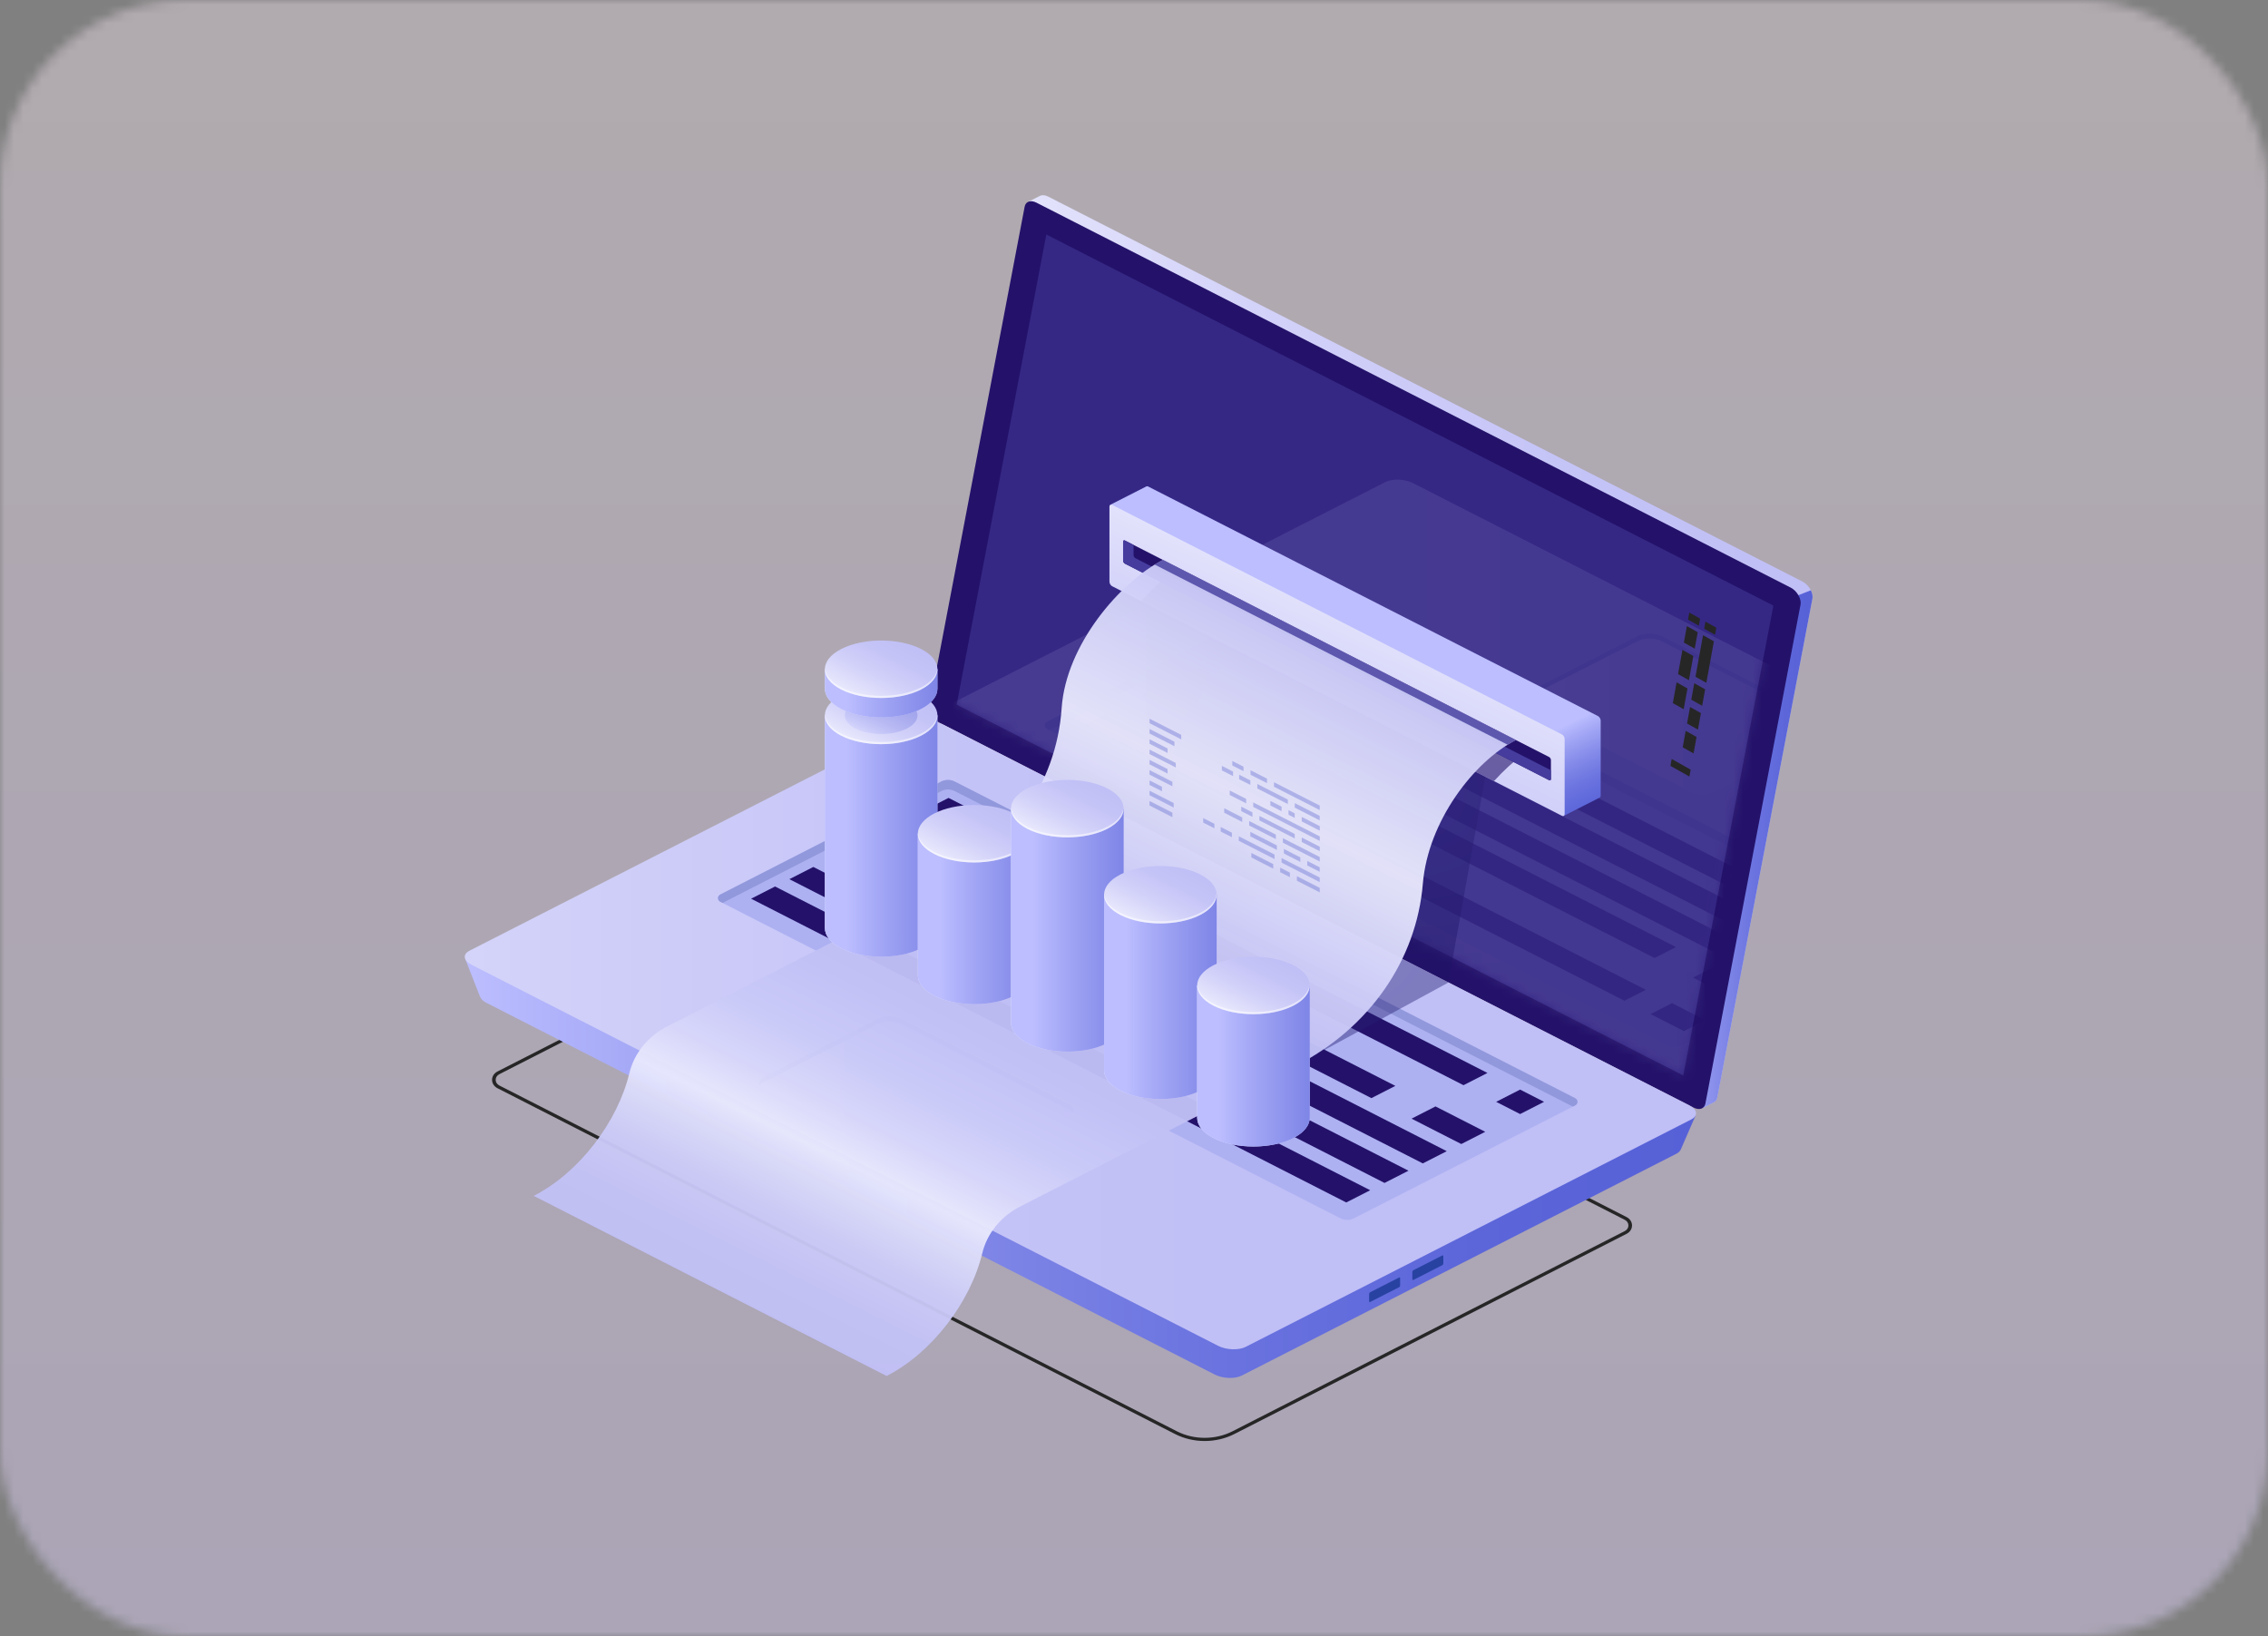 <svg width="244" height="176" viewBox="0 0 244 176" fill="none" xmlns="http://www.w3.org/2000/svg">
<rect x="0" y="0" width="244" height="176" fill="#808080" stroke="none"/>
<mask id="mask0_473_10813" style="mask-type:alpha" maskUnits="userSpaceOnUse" x="0" y="0" width="244" height="176">
<rect width="244" height="176" rx="20" fill="#D9D9D9"/>
</mask>
<g mask="url(#mask0_473_10813)">
<rect opacity="0.8" x="-23.172" y="-367.623" width="580" height="680" rx="20" fill="url(#paint0_linear_473_10813)" fill-opacity="0.6"/>
</g>
<path d="M129.606 155C128.502 155 127.397 154.749 126.411 154.245L53.529 117.055C53.159 116.866 52.938 116.528 52.938 116.151C52.938 115.773 53.158 115.436 53.529 115.247L98.814 92.138C98.874 92.108 98.948 92.108 99.008 92.138L174.988 130.909C175.358 131.098 175.579 131.436 175.579 131.813C175.579 132.191 175.358 132.529 174.988 132.717L132.8 154.246C131.815 154.749 130.71 155 129.606 155ZM98.912 92.484L53.723 115.543C53.474 115.67 53.325 115.897 53.325 116.151C53.325 116.404 53.474 116.632 53.723 116.759L126.605 153.949C128.455 154.894 130.755 154.894 132.606 153.949L174.795 132.421C175.044 132.294 175.192 132.067 175.192 131.813C175.192 131.56 175.044 131.332 174.795 131.205L98.912 92.484Z" fill="#262626"/>
<path d="M101.275 75.257L111.429 22.015L110.612 21.711L111.839 21.09L111.837 21.096C112.074 20.956 112.411 20.964 112.782 21.154L193.931 62.562C194.597 62.902 195.101 63.774 194.984 64.384L184.75 118.049C184.696 118.328 184.54 118.514 184.322 118.595L184.323 118.596L183.123 119.209L182.917 118.218L182.985 118.237L102.328 77.079C101.662 76.739 101.158 75.867 101.275 75.257Z" fill="url(#paint1_linear_473_10813)"/>
<path d="M193.481 64.017L194.815 63.495C194.964 63.797 195.038 64.115 194.987 64.383L184.753 118.048C184.699 118.328 184.542 118.513 184.325 118.594L184.326 118.595L183.126 119.208L182.919 118.217L182.988 118.236L178.906 116.153L193.481 64.017Z" fill="url(#paint2_linear_473_10813)"/>
<path d="M101.055 77.725L182.203 119.133C182.829 119.453 183.365 119.268 183.476 118.695L193.71 65.03C193.827 64.42 193.323 63.548 192.656 63.208L111.508 21.8C110.882 21.48 110.345 21.665 110.235 22.238L100.001 75.903C99.884 76.513 100.389 77.385 101.055 77.725Z" fill="#24126A"/>
<g opacity="0.51">
<path d="M112.569 25.226L190.79 65.14L181.09 115.681L102.922 75.794L112.569 25.226Z" fill="#453C9E"/>
</g>
<path d="M50.047 103.131L54.475 105.175L98.881 82.516C99.624 82.136 100.922 82.184 101.78 82.622L178.368 121.704C179.101 121.341 182.443 119.921 182.443 119.921L180.822 123.654C180.822 123.654 180.816 123.65 180.815 123.65C180.748 123.816 180.604 123.971 180.362 124.094L133.593 147.959C132.85 148.338 131.553 148.29 130.695 147.853L52.321 107.86C51.968 107.681 51.752 107.463 51.663 107.242L51.657 107.246L50.047 103.131Z" fill="url(#paint3_linear_473_10813)"/>
<path d="M50.727 103.774L131.051 144.761C131.93 145.21 133.26 145.259 134.021 144.87L181.953 120.411C182.714 120.023 182.618 119.344 181.739 118.896L101.416 77.908C100.537 77.46 99.207 77.411 98.446 77.8L50.514 102.259C49.752 102.647 49.848 103.325 50.727 103.774Z" fill="url(#paint4_linear_473_10813)"/>
<path d="M155.28 135.896V135.117C155.28 135.043 155.229 135.009 155.166 135.042L152.059 136.627C151.996 136.658 151.945 136.744 151.945 136.818V137.597C151.945 137.671 151.996 137.705 152.059 137.673L155.166 136.088C155.229 136.056 155.28 135.97 155.28 135.896Z" fill="#2842A2"/>
<path d="M150.631 138.266V137.487C150.631 137.413 150.58 137.379 150.518 137.412L147.411 138.997C147.348 139.029 147.297 139.115 147.297 139.188V139.967C147.297 140.041 147.348 140.075 147.411 140.043L150.518 138.458C150.58 138.426 150.631 138.34 150.631 138.266Z" fill="#2842A2"/>
<path d="M169.453 118.121L102.705 84.061C102.261 83.834 101.712 83.834 101.267 84.061L77.498 96.216C77.157 96.39 77.157 96.826 77.499 97L144.216 131.045C144.661 131.271 145.208 131.271 145.653 131.045L169.454 118.906C169.795 118.731 169.795 118.296 169.453 118.121Z" fill="#ADB1F2"/>
<path d="M169.454 118.906L169.214 119.028L102.705 85.089C102.261 84.862 101.712 84.862 101.267 85.09L77.737 97.122L77.499 97C77.157 96.826 77.157 96.391 77.498 96.216L101.267 84.061C101.712 83.834 102.261 83.834 102.705 84.061L169.454 118.121C169.795 118.296 169.795 118.731 169.454 118.906Z" fill="#9198DB"/>
<path d="M99.469 87.141L157.449 116.727L160.027 115.411L102.047 85.825L99.469 87.141Z" fill="#24126A"/>
<path d="M93.156 90.366L147.54 118.117L150.118 116.801L95.734 89.051L93.156 90.366Z" fill="#24126A"/>
<path d="M89.039 92.466L153.07 125.139L155.648 123.824L91.617 91.15L89.039 92.466Z" fill="#24126A"/>
<path d="M84.922 94.567L148.952 127.24L151.53 125.925L87.5 93.251L84.922 94.567Z" fill="#24126A"/>
<path d="M80.805 96.667L144.835 129.341L147.413 128.026L83.383 95.352L80.805 96.667Z" fill="#24126A"/>
<path d="M160.961 118.516L163.539 119.831L166.117 118.516L163.539 117.2L160.961 118.516Z" fill="#24126A"/>
<path d="M151.859 120.325L157.211 123.055L159.789 121.74L154.437 119.01L151.859 120.325Z" fill="#24126A"/>
<path d="M100.135 126.363L82.137 117.18C81.433 116.82 81.433 116.239 82.137 115.879L94.444 109.599C95.148 109.24 96.288 109.24 96.991 109.599L114.99 118.783C115.693 119.142 115.693 119.724 114.99 120.083L102.682 126.363C101.979 126.722 100.838 126.722 100.135 126.363Z" fill="url(#paint5_linear_473_10813)"/>
<path d="M114.998 119.315L97.001 110.132C96.297 109.773 95.157 109.773 94.453 110.132L82.146 116.412C81.929 116.523 81.787 116.655 81.704 116.796C81.518 116.482 81.659 116.128 82.146 115.879L94.453 109.599C95.157 109.24 96.297 109.24 97.001 109.599L114.998 118.783C115.485 119.031 115.626 119.385 115.44 119.699C115.357 119.559 115.215 119.426 114.998 119.315Z" fill="#9198DB"/>
<g opacity="0.11">
<mask id="mask1_473_10813" style="mask-type:luminance" maskUnits="userSpaceOnUse" x="102" y="25" width="89" height="91">
<path d="M112.553 25.229L190.774 65.143L181.074 115.685L102.906 75.797L112.553 25.229Z" fill="white"/>
</mask>
<g mask="url(#mask1_473_10813)">
<path d="M101.321 77.827L181.644 118.814C182.523 119.263 183.853 119.312 184.615 118.924L232.546 94.465C233.308 94.077 233.213 93.398 232.333 92.949L152.01 51.962C151.131 51.514 149.801 51.465 149.039 51.853L101.107 76.311C100.347 76.7 100.442 77.379 101.321 77.827Z" fill="url(#paint6_linear_473_10813)"/>
<path d="M181.885 85.176L163.887 75.992C163.184 75.633 163.184 75.051 163.887 74.692L176.194 68.412C176.898 68.053 178.038 68.053 178.741 68.412L196.74 77.596C197.443 77.955 197.443 78.537 196.74 78.896L184.432 85.176C183.729 85.535 182.588 85.535 181.885 85.176Z" fill="url(#paint7_linear_473_10813)"/>
<path d="M196.741 78.128L178.743 68.944C178.039 68.585 176.899 68.585 176.195 68.944L163.888 75.224C163.671 75.335 163.529 75.468 163.446 75.608C163.26 75.294 163.402 74.94 163.888 74.692L176.195 68.412C176.899 68.053 178.039 68.053 178.743 68.412L196.741 77.596C197.227 77.844 197.369 78.198 197.183 78.512C197.1 78.372 196.958 78.239 196.741 78.128Z" fill="#9198DB"/>
<path d="M204.649 99.527L137.901 65.466C137.456 65.239 136.907 65.239 136.463 65.467L112.693 77.621C112.352 77.795 112.352 78.231 112.694 78.406L179.412 112.45C179.856 112.677 180.404 112.677 180.848 112.45L204.65 100.311C204.991 100.137 204.991 99.701 204.649 99.527Z" fill="#ADB1F2"/>
<path d="M204.649 100.312L204.41 100.434L137.901 66.496C137.456 66.269 136.907 66.269 136.462 66.496L112.933 78.528L112.694 78.406C112.352 78.232 112.352 77.797 112.693 77.622L136.462 65.468C136.907 65.24 137.456 65.24 137.901 65.467L204.649 99.528C204.99 99.701 204.99 100.138 204.649 100.312Z" fill="#9198DB"/>
<path d="M118.913 76.793L177.063 106.466L174.759 107.641L116.609 77.968L118.913 76.793Z" fill="#24126A"/>
<path d="M125.037 73.667L180.308 101.87L178.004 103.045L122.734 74.842L125.037 73.667Z" fill="#24126A"/>
<path d="M184.436 103.976L189.598 106.61L187.295 107.786L182.133 105.151L184.436 103.976Z" fill="#24126A"/>
<path d="M179.881 107.902L183.475 109.736L181.172 110.912L177.578 109.078L179.881 107.902Z" fill="#24126A"/>
<path d="M128.874 71.707L193.433 104.651L191.13 105.826L126.57 72.883L128.874 71.707Z" fill="#24126A"/>
<path d="M132.71 69.749L197.269 102.692L194.966 103.868L130.406 70.924L132.71 69.749Z" fill="#24126A"/>
<path d="M136.554 67.79L201.113 100.734L198.81 101.909L134.25 68.966L136.554 67.79Z" fill="#24126A"/>
</g>
</g>
<path opacity="0.42" d="M138.531 115.088L155.835 105.677L116.93 85.825L98.57 96.733L138.531 115.088Z" fill="url(#paint8_radial_473_10813)"/>
<path opacity="0.42" d="M155.826 105.675L159.791 83.546L123.281 65.036V89.023L155.826 105.675Z" fill="url(#paint9_radial_473_10813)"/>
<path d="M119.469 54.286L123.331 52.32V52.323C123.382 52.293 123.45 52.291 123.524 52.33L171.922 77.026C172.08 77.107 172.208 77.323 172.208 77.51V85.584C172.208 85.674 172.178 85.739 172.129 85.774L172.131 85.775L172.127 85.777C172.123 85.779 172.119 85.781 172.116 85.782L168.214 87.769L168.184 83.868L123.525 61.079C123.367 60.998 123.239 60.783 123.239 60.596V57.825L119.469 54.286Z" fill="url(#paint10_linear_473_10813)"/>
<path d="M119.645 63.054L168.044 87.75C168.202 87.831 168.33 87.745 168.33 87.559V79.484C168.33 79.298 168.202 79.082 168.044 79.001L119.645 54.305C119.487 54.224 119.359 54.309 119.359 54.496V62.571C119.359 62.757 119.487 62.974 119.645 63.054Z" fill="url(#paint11_linear_473_10813)"/>
<path opacity="0.6" d="M126.323 61.419L164.008 81.003C162.843 81.889 161.74 82.904 160.728 84.017L122.766 64.645C123.858 63.443 125.056 62.353 126.323 61.419Z" fill="#24126A"/>
<path d="M121.023 60.629L166.66 83.916C166.768 83.971 166.855 83.913 166.855 83.786V81.757C166.855 81.63 166.768 81.482 166.66 81.427L121.023 58.14C120.916 58.085 120.828 58.144 120.828 58.27V60.299C120.827 60.427 120.916 60.574 121.023 60.629Z" fill="#24126A"/>
<path d="M121.023 58.14L121.952 58.614V59.709C121.952 59.836 122.039 59.984 122.147 60.039L166.855 82.852V83.786C166.855 83.913 166.768 83.972 166.66 83.916L121.023 60.629C120.916 60.573 120.828 60.425 120.828 60.298V58.27C120.827 58.143 120.916 58.085 121.023 58.14Z" fill="#453C9E"/>
<path opacity="0.96" d="M95.388 148.004L57.422 128.631C62.32 126.132 66.448 120.662 67.709 115.431C68.22 113.311 69.688 111.47 71.812 110.386L100.501 95.749C108.492 91.671 113.672 84.331 114.215 76.19C114.673 69.317 120.553 62.557 125.116 60.228L163.083 79.602C158.587 81.896 153.637 88.307 153.074 95.064C152.396 103.204 147.386 110.572 139.388 114.652L109.779 129.76C107.655 130.844 106.187 132.685 105.676 134.805C104.414 140.035 100.286 145.504 95.388 148.004Z" fill="url(#paint12_linear_473_10813)"/>
<g opacity="0.32">
<path d="M137.062 84.624L141.983 87.134V86.649L137.062 84.139V84.624Z" fill="#4553C7"/>
<path d="M134.539 83.334L136.311 84.238V83.754L134.539 82.85V83.334Z" fill="#4553C7"/>
<path d="M132.578 82.337L133.782 82.951V82.467L132.578 81.853V82.337Z" fill="#4553C7"/>
<path d="M139.297 86.872L141.977 88.239V87.755L139.297 86.387V86.872Z" fill="#4553C7"/>
<path d="M135.266 84.811L138.551 86.487V86.003L135.266 84.326V84.811Z" fill="#4553C7"/>
<path d="M133.312 83.814L134.516 84.428V83.943L133.312 83.329V83.814Z" fill="#4553C7"/>
<path d="M131.453 82.865L132.657 83.479V82.994L131.453 82.38V82.865Z" fill="#4553C7"/>
<path d="M140.047 88.357L141.986 89.347V88.862L140.047 87.873V88.357Z" fill="#4553C7"/>
<path d="M138.625 87.634L139.288 87.973V87.488L138.625 87.149V87.634Z" fill="#4553C7"/>
<path d="M136.672 86.637L137.876 87.251V86.767L136.672 86.152V86.637Z" fill="#4553C7"/>
<path d="M134.828 86.799L141.987 90.452V89.968L134.828 86.314V86.799Z" fill="#4553C7"/>
<path d="M132.297 85.512L134.068 86.416V85.931L132.297 85.027V85.512Z" fill="#4553C7"/>
<path d="M140.047 90.569L141.986 91.559V91.074L140.047 90.085V90.569Z" fill="#4553C7"/>
<path d="M135.492 88.247L139.293 90.187V89.702L135.492 87.763V88.247Z" fill="#4553C7"/>
<path d="M133.539 87.249L134.743 87.863V87.378L133.539 86.764V87.249Z" fill="#4553C7"/>
<path d="M138.016 90.642L141.984 92.668V92.183L138.016 90.158V90.642Z" fill="#4553C7"/>
<path d="M134.391 88.794L137.261 90.258V89.774L134.391 88.31V88.794Z" fill="#4553C7"/>
<path d="M131.703 87.421L133.642 88.411V87.927L131.703 86.936V87.421Z" fill="#4553C7"/>
<path d="M140.641 93.089L141.981 93.773V93.289L140.641 92.605V93.089Z" fill="#4553C7"/>
<path d="M138.125 91.803L139.896 92.707V92.222L138.125 91.318V91.803Z" fill="#4553C7"/>
<path d="M134.516 89.963L137.37 91.42V90.936L134.516 89.478V89.963Z" fill="#4553C7"/>
<path d="M137.875 92.785L141.981 94.88V94.395L137.875 92.3V92.785Z" fill="#4553C7"/>
<path d="M133.273 90.439L137.12 92.403V91.918L133.273 89.955V90.439Z" fill="#4553C7"/>
<path d="M131.328 89.44L132.532 90.054V89.57L131.328 88.955V89.44Z" fill="#4553C7"/>
<path d="M129.445 88.481L130.649 89.096V88.611L129.445 87.997V88.481Z" fill="#4553C7"/>
<path d="M139.523 94.731L141.983 95.986V95.502L139.523 94.246V94.731Z" fill="#4553C7"/>
<path d="M127.083 79.529L123.672 77.789V77.304L127.083 79.045V79.529Z" fill="#4553C7"/>
<path d="M126.352 80.265L123.672 78.896V78.412L126.352 79.78V80.265Z" fill="#4553C7"/>
<path d="M125.612 80.991L123.672 80.001V79.517L125.612 80.507V80.991Z" fill="#4553C7"/>
<path d="M126.493 82.549L123.672 81.109V80.625L126.493 82.064V82.549Z" fill="#4553C7"/>
<path d="M125.612 83.206L123.672 82.216V81.731L125.612 82.721V83.206Z" fill="#4553C7"/>
<path d="M126.132 84.577L123.672 83.322V82.837L126.132 84.093V84.577Z" fill="#4553C7"/>
<path d="M125.012 85.113L123.672 84.429V83.944L125.012 84.628V85.113Z" fill="#4553C7"/>
<path d="M126.269 86.862L123.672 85.537V85.052L126.269 86.377V86.862Z" fill="#4553C7"/>
<path d="M126.132 87.9L123.672 86.644V86.16L126.132 87.415V87.9Z" fill="#4553C7"/>
<path d="M137.727 93.815L138.773 94.348V93.864L137.727 93.33V93.815Z" fill="#4553C7"/>
<path d="M134.625 92.23L136.98 93.431V92.947L134.625 91.745V92.23Z" fill="#4553C7"/>
</g>
<path opacity="0.8" d="M125.121 60.227L163.087 79.601C162.782 79.756 162.481 79.924 162.183 80.099L162.18 80.097L124.219 60.725C124.517 60.55 124.817 60.382 125.121 60.227Z" fill="#453C9E"/>
<path d="M88.742 76.955H100.853V99.817C100.853 100.608 100.262 101.399 99.079 102.002C96.715 103.209 92.88 103.209 90.516 102.002C89.333 101.399 88.742 100.608 88.742 99.817V76.955Z" fill="url(#paint13_linear_473_10813)"/>
<path d="M88.742 76.955H100.853V99.817C100.853 100.608 100.262 101.399 99.079 102.002C96.715 103.209 92.88 103.209 90.516 102.002C89.333 101.399 88.742 100.608 88.742 99.817V76.955Z" fill="url(#paint14_linear_473_10813)"/>
<path d="M90.516 79.139C92.881 80.346 96.715 80.346 99.08 79.139C101.445 77.933 101.445 75.976 99.08 74.769C96.715 73.563 92.881 73.563 90.516 74.769C88.151 75.976 88.151 77.933 90.516 79.139Z" fill="url(#paint15_linear_473_10813)"/>
<path opacity="0.3" d="M92.036 78.365C93.562 79.144 96.037 79.144 97.564 78.365C99.091 77.586 99.091 76.323 97.564 75.544C96.038 74.765 93.563 74.765 92.036 75.544C90.509 76.323 90.509 77.586 92.036 78.365Z" fill="url(#paint16_linear_473_10813)"/>
<path opacity="0.5" d="M90.517 78.91C92.882 80.116 96.716 80.116 99.081 78.91C100.206 78.335 100.79 77.592 100.844 76.84C100.904 77.669 100.321 78.507 99.081 79.14C96.716 80.347 92.882 80.347 90.517 79.14C89.277 78.507 88.694 77.669 88.754 76.84C88.808 77.591 89.392 78.335 90.517 78.91Z" fill="white"/>
<path d="M88.742 71.987H100.853V74.075C100.853 74.866 100.262 75.657 99.079 76.26C96.715 77.467 92.88 77.467 90.516 76.26C89.333 75.657 88.742 74.866 88.742 74.075V71.987Z" fill="url(#paint17_linear_473_10813)"/>
<path d="M88.742 71.987H100.853V74.075C100.853 74.866 100.262 75.657 99.079 76.26C96.715 77.467 92.88 77.467 90.516 76.26C89.333 75.657 88.742 74.866 88.742 74.075V71.987Z" fill="url(#paint18_linear_473_10813)"/>
<path d="M90.516 74.171C92.881 75.378 96.715 75.378 99.08 74.171C101.445 72.965 101.445 71.008 99.08 69.801C96.715 68.595 92.881 68.595 90.516 69.801C88.151 71.008 88.151 72.965 90.516 74.171Z" fill="url(#paint19_linear_473_10813)"/>
<path opacity="0.5" d="M90.517 73.942C92.882 75.148 96.716 75.148 99.081 73.942C100.206 73.367 100.79 72.623 100.844 71.871C100.904 72.7 100.321 73.538 99.081 74.171C96.716 75.377 92.882 75.378 90.517 74.171C89.277 73.538 88.694 72.7 88.754 71.871C88.808 72.623 89.392 73.367 90.517 73.942Z" fill="white"/>
<path d="M98.751 89.678H110.862V104.92C110.862 105.711 110.271 106.502 109.088 107.105C106.723 108.311 102.889 108.312 100.524 107.105C99.342 106.502 98.75 105.711 98.75 104.92V89.678H98.751Z" fill="url(#paint20_linear_473_10813)"/>
<path d="M98.751 89.678H110.862V104.92C110.862 105.711 110.271 106.502 109.088 107.105C106.723 108.311 102.889 108.312 100.524 107.105C99.342 106.502 98.75 105.711 98.75 104.92V89.678H98.751Z" fill="url(#paint21_linear_473_10813)"/>
<path d="M104.806 92.768C108.151 92.768 110.862 91.385 110.862 89.678C110.862 87.971 108.151 86.588 104.806 86.588C101.461 86.588 98.75 87.971 98.75 89.678C98.75 91.385 101.461 92.768 104.806 92.768Z" fill="url(#paint22_linear_473_10813)"/>
<path opacity="0.5" d="M100.517 91.633C102.882 92.84 106.716 92.84 109.081 91.633C110.206 91.059 110.79 90.315 110.844 89.562C110.904 90.391 110.321 91.23 109.081 91.862C106.716 93.069 102.882 93.069 100.517 91.862C99.277 91.23 98.694 90.391 98.754 89.562C98.808 90.315 99.392 91.059 100.517 91.633Z" fill="white"/>
<path d="M108.774 86.978H120.885V110.025C120.885 110.816 120.294 111.607 119.111 112.21C116.746 113.417 112.912 113.417 110.547 112.21C109.365 111.607 108.773 110.816 108.773 110.025V86.978H108.774Z" fill="url(#paint23_linear_473_10813)"/>
<path d="M108.774 86.978H120.885V110.025C120.885 110.816 120.294 111.607 119.111 112.21C116.746 113.417 112.912 113.417 110.547 112.21C109.365 111.607 108.773 110.816 108.773 110.025V86.978H108.774Z" fill="url(#paint24_linear_473_10813)"/>
<path d="M110.547 89.162C112.912 90.368 116.746 90.368 119.111 89.162C121.476 87.954 121.476 85.998 119.111 84.792C116.746 83.585 112.912 83.585 110.547 84.792C108.182 85.998 108.182 87.954 110.547 89.162Z" fill="url(#paint25_linear_473_10813)"/>
<path opacity="0.5" d="M110.548 88.932C112.913 90.138 116.747 90.138 119.112 88.932C120.238 88.358 120.821 87.614 120.875 86.861C120.935 87.69 120.352 88.528 119.112 89.161C116.747 90.368 112.913 90.368 110.548 89.161C109.309 88.528 108.725 87.69 108.785 86.861C108.84 87.614 109.423 88.358 110.548 88.932Z" fill="white"/>
<path d="M118.782 96.236H130.893V115.129C130.893 115.919 130.302 116.71 129.119 117.314C126.754 118.521 122.92 118.521 120.555 117.314C119.373 116.71 118.781 115.919 118.781 115.129V96.236H118.782Z" fill="url(#paint26_linear_473_10813)"/>
<path d="M118.782 96.236H130.893V115.129C130.893 115.919 130.302 116.71 129.119 117.314C126.754 118.521 122.92 118.521 120.555 117.314C119.373 116.71 118.781 115.919 118.781 115.129V96.236H118.782Z" fill="url(#paint27_linear_473_10813)"/>
<path d="M120.555 98.421C122.92 99.628 126.754 99.628 129.119 98.421C131.484 97.215 131.484 95.258 129.119 94.051C126.754 92.845 122.92 92.845 120.555 94.051C118.19 95.258 118.19 97.214 120.555 98.421Z" fill="url(#paint28_linear_473_10813)"/>
<path opacity="0.5" d="M120.548 98.19C122.913 99.397 126.747 99.397 129.112 98.19C130.238 97.616 130.821 96.872 130.875 96.12C130.935 96.948 130.352 97.787 129.112 98.42C126.747 99.626 122.913 99.627 120.548 98.42C119.309 97.787 118.725 96.949 118.785 96.12C118.84 96.872 119.424 97.616 120.548 98.19Z" fill="white"/>
<path d="M128.797 105.997H140.908V120.232C140.908 121.023 140.317 121.814 139.134 122.417C136.769 123.623 132.935 123.624 130.57 122.417C129.388 121.814 128.797 121.023 128.797 120.232V105.997Z" fill="url(#paint29_linear_473_10813)"/>
<path d="M128.797 105.997H140.908V120.232C140.908 121.023 140.317 121.814 139.134 122.417C136.769 123.623 132.935 123.624 130.57 122.417C129.388 121.814 128.797 121.023 128.797 120.232V105.997Z" fill="url(#paint30_linear_473_10813)"/>
<path d="M130.571 108.181C132.936 109.388 136.77 109.388 139.135 108.181C141.5 106.975 141.5 105.018 139.135 103.811C136.77 102.605 132.936 102.605 130.571 103.811C128.206 105.018 128.206 106.975 130.571 108.181Z" fill="url(#paint31_linear_473_10813)"/>
<path opacity="0.5" d="M130.564 107.952C132.929 109.158 136.763 109.158 139.128 107.952C140.253 107.377 140.837 106.633 140.891 105.881C140.951 106.71 140.368 107.548 139.128 108.181C136.763 109.388 132.929 109.388 130.564 108.181C129.324 107.548 128.741 106.71 128.801 105.881C128.855 106.634 129.439 107.377 130.564 107.952Z" fill="white"/>
<path d="M183.344 67.626L184.514 68.284L184.653 67.521L183.482 66.863L183.344 67.626Z" fill="#262626"/>
<path d="M182.406 72.793L183.576 73.451L184.388 68.982L183.217 68.324L182.406 72.793Z" fill="#262626"/>
<path d="M181.953 75.262L183.124 75.92L183.446 74.146L182.276 73.488L181.953 75.262Z" fill="#262626"/>
<path d="M181.5 77.822L182.67 78.48L182.992 76.706L181.822 76.048L181.5 77.822Z" fill="#262626"/>
<path d="M181.156 69.116L182.326 69.774L182.649 68L181.478 67.342L181.156 69.116Z" fill="#262626"/>
<path d="M180.531 72.508L181.702 73.166L182.175 70.56L181.004 69.902L180.531 72.508Z" fill="#262626"/>
<path d="M179.969 75.63L181.139 76.288L181.545 74.053L180.375 73.395L179.969 75.63Z" fill="#262626"/>
<path d="M181.031 80.384L182.201 81.042L182.523 79.268L181.353 78.61L181.031 80.384Z" fill="#262626"/>
<path d="M181.602 66.647L182.771 67.305L182.91 66.541L181.74 65.883L181.602 66.647Z" fill="#262626"/>
<path d="M179.711 82.378L181.753 83.527L181.888 82.785L179.845 81.637L179.711 82.378Z" fill="#262626"/>
<defs>
<linearGradient id="paint0_linear_473_10813" x1="266.828" y1="-367.623" x2="266.828" y2="312.377" gradientUnits="userSpaceOnUse">
<stop stop-color="#FFF0BC"/>
<stop offset="1" stop-color="#CFC2FF"/>
</linearGradient>
<linearGradient id="paint1_linear_473_10813" x1="195.001" y1="70.104" x2="101.258" y2="70.104" gradientUnits="userSpaceOnUse">
<stop stop-color="#C0BFF6"/>
<stop offset="0.294" stop-color="#C5C4F7"/>
<stop offset="0.64" stop-color="#D3D2F9"/>
<stop offset="1" stop-color="#E9E9FD"/>
</linearGradient>
<linearGradient id="paint2_linear_473_10813" x1="195.002" y1="91.352" x2="178.906" y2="91.352" gradientUnits="userSpaceOnUse">
<stop stop-color="#5761D7"/>
<stop offset="0.178" stop-color="#5C66D9"/>
<stop offset="0.388" stop-color="#6A73DF"/>
<stop offset="0.613" stop-color="#8289E8"/>
<stop offset="0.849" stop-color="#A3A7F5"/>
<stop offset="1" stop-color="#BCBEFF"/>
</linearGradient>
<linearGradient id="paint3_linear_473_10813" x1="182.443" y1="115.237" x2="50.047" y2="115.237" gradientUnits="userSpaceOnUse">
<stop stop-color="#5761D7"/>
<stop offset="0.178" stop-color="#5C66D9"/>
<stop offset="0.388" stop-color="#6A73DF"/>
<stop offset="0.613" stop-color="#8289E8"/>
<stop offset="0.849" stop-color="#A3A7F5"/>
<stop offset="1" stop-color="#BCBEFF"/>
</linearGradient>
<linearGradient id="paint4_linear_473_10813" x1="137.953" y1="111.335" x2="5.486" y2="111.335" gradientUnits="userSpaceOnUse">
<stop stop-color="#C0BFF6"/>
<stop offset="0.294" stop-color="#C5C4F7"/>
<stop offset="0.64" stop-color="#D3D2F9"/>
<stop offset="1" stop-color="#E9E9FD"/>
</linearGradient>
<linearGradient id="paint5_linear_473_10813" x1="115.517" y1="117.981" x2="81.609" y2="117.981" gradientUnits="userSpaceOnUse">
<stop stop-color="#C0BFF6"/>
<stop offset="0.294" stop-color="#C5C4F7"/>
<stop offset="0.64" stop-color="#D3D2F9"/>
<stop offset="1" stop-color="#E9E9FD"/>
</linearGradient>
<linearGradient id="paint6_linear_473_10813" x1="188.547" y1="85.388" x2="56.08" y2="85.388" gradientUnits="userSpaceOnUse">
<stop stop-color="#C0BFF6"/>
<stop offset="0.294" stop-color="#C5C4F7"/>
<stop offset="0.64" stop-color="#D3D2F9"/>
<stop offset="1" stop-color="#E9E9FD"/>
</linearGradient>
<linearGradient id="paint7_linear_473_10813" x1="197.267" y1="76.794" x2="163.36" y2="76.794" gradientUnits="userSpaceOnUse">
<stop stop-color="#C0BFF6"/>
<stop offset="0.294" stop-color="#C5C4F7"/>
<stop offset="0.64" stop-color="#D3D2F9"/>
<stop offset="1" stop-color="#E9E9FD"/>
</linearGradient>
<radialGradient id="paint8_radial_473_10813" cx="0" cy="0" r="1" gradientUnits="userSpaceOnUse" gradientTransform="translate(143.857 100.457) rotate(180) scale(37.975 33.564)">
<stop stop-color="#2B237C"/>
<stop offset="1" stop-color="#180D5B"/>
</radialGradient>
<radialGradient id="paint9_radial_473_10813" cx="0" cy="0" r="1" gradientUnits="userSpaceOnUse" gradientTransform="translate(152.154 85.356) rotate(180) scale(29.068 25.691)">
<stop stop-color="#2B237C"/>
<stop offset="1" stop-color="#180D5B"/>
</radialGradient>
<linearGradient id="paint10_linear_473_10813" x1="162.627" y1="92.773" x2="141.538" y2="49.806" gradientUnits="userSpaceOnUse">
<stop stop-color="#5761D7"/>
<stop offset="0.04" stop-color="#5C66D9"/>
<stop offset="0.087" stop-color="#6A73DF"/>
<stop offset="0.137" stop-color="#8289E8"/>
<stop offset="0.19" stop-color="#A3A7F5"/>
<stop offset="0.224" stop-color="#BCBEFF"/>
</linearGradient>
<linearGradient id="paint11_linear_473_10813" x1="131.175" y1="92.917" x2="145.122" y2="62.07" gradientUnits="userSpaceOnUse">
<stop stop-color="#C0BFF6"/>
<stop offset="0.294" stop-color="#C5C4F7"/>
<stop offset="0.64" stop-color="#D3D2F9"/>
<stop offset="1" stop-color="#E9E9FD"/>
</linearGradient>
<linearGradient id="paint12_linear_473_10813" x1="85.109" y1="145.85" x2="129.784" y2="56.287" gradientUnits="userSpaceOnUse">
<stop stop-color="#C0BFF6"/>
<stop offset="0.077" stop-color="#C3C2F6"/>
<stop offset="0.133" stop-color="#CCCBF8"/>
<stop offset="0.181" stop-color="#DBDBFB"/>
<stop offset="0.212" stop-color="#E9E9FD"/>
<stop offset="0.258" stop-color="#D8D7FA"/>
<stop offset="0.316" stop-color="#CACAF8"/>
<stop offset="0.388" stop-color="#C2C1F6"/>
<stop offset="0.514" stop-color="#C0BFF6"/>
<stop offset="0.622" stop-color="#D0CFF9"/>
<stop offset="0.755" stop-color="#E9E9FD"/>
<stop offset="1" stop-color="#C0BFF6"/>
</linearGradient>
<linearGradient id="paint13_linear_473_10813" x1="100.854" y1="89.931" x2="88.811" y2="89.931" gradientUnits="userSpaceOnUse">
<stop stop-color="#C0BFF6"/>
<stop offset="0.488" stop-color="#D2D1F9"/>
<stop offset="1" stop-color="#E9E9FD"/>
</linearGradient>
<linearGradient id="paint14_linear_473_10813" x1="114.349" y1="89.931" x2="91.078" y2="89.931" gradientUnits="userSpaceOnUse">
<stop stop-color="#5761D7"/>
<stop offset="0.178" stop-color="#5C66D9"/>
<stop offset="0.388" stop-color="#6A73DF"/>
<stop offset="0.613" stop-color="#8289E8"/>
<stop offset="0.849" stop-color="#A3A7F5"/>
<stop offset="1" stop-color="#BCBEFF"/>
</linearGradient>
<linearGradient id="paint15_linear_473_10813" x1="99.08" y1="74.769" x2="95.541" y2="81.704" gradientUnits="userSpaceOnUse">
<stop stop-color="#C0BFF6"/>
<stop offset="0.294" stop-color="#C5C4F7"/>
<stop offset="0.64" stop-color="#D3D2F9"/>
<stop offset="1" stop-color="#E9E9FD"/>
</linearGradient>
<linearGradient id="paint16_linear_473_10813" x1="97.564" y1="75.544" x2="95.28" y2="80.02" gradientUnits="userSpaceOnUse">
<stop stop-color="#5761D7"/>
<stop offset="0.178" stop-color="#5C66D9"/>
<stop offset="0.388" stop-color="#6A73DF"/>
<stop offset="0.613" stop-color="#8289E8"/>
<stop offset="0.849" stop-color="#A3A7F5"/>
<stop offset="1" stop-color="#BCBEFF"/>
</linearGradient>
<linearGradient id="paint17_linear_473_10813" x1="100.854" y1="74.576" x2="88.811" y2="74.576" gradientUnits="userSpaceOnUse">
<stop stop-color="#C0BFF6"/>
<stop offset="0.488" stop-color="#D2D1F9"/>
<stop offset="1" stop-color="#E9E9FD"/>
</linearGradient>
<linearGradient id="paint18_linear_473_10813" x1="114.349" y1="74.576" x2="91.078" y2="74.576" gradientUnits="userSpaceOnUse">
<stop stop-color="#5761D7"/>
<stop offset="0.178" stop-color="#5C66D9"/>
<stop offset="0.388" stop-color="#6A73DF"/>
<stop offset="0.613" stop-color="#8289E8"/>
<stop offset="0.849" stop-color="#A3A7F5"/>
<stop offset="1" stop-color="#BCBEFF"/>
</linearGradient>
<linearGradient id="paint19_linear_473_10813" x1="99.08" y1="69.801" x2="95.541" y2="76.736" gradientUnits="userSpaceOnUse">
<stop stop-color="#C0BFF6"/>
<stop offset="0.294" stop-color="#C5C4F7"/>
<stop offset="0.64" stop-color="#D3D2F9"/>
<stop offset="1" stop-color="#E9E9FD"/>
</linearGradient>
<linearGradient id="paint20_linear_473_10813" x1="110.862" y1="98.844" x2="98.82" y2="98.844" gradientUnits="userSpaceOnUse">
<stop stop-color="#C0BFF6"/>
<stop offset="0.488" stop-color="#D2D1F9"/>
<stop offset="1" stop-color="#E9E9FD"/>
</linearGradient>
<linearGradient id="paint21_linear_473_10813" x1="124.358" y1="98.844" x2="101.086" y2="98.844" gradientUnits="userSpaceOnUse">
<stop stop-color="#5761D7"/>
<stop offset="0.178" stop-color="#5C66D9"/>
<stop offset="0.388" stop-color="#6A73DF"/>
<stop offset="0.613" stop-color="#8289E8"/>
<stop offset="0.849" stop-color="#A3A7F5"/>
<stop offset="1" stop-color="#BCBEFF"/>
</linearGradient>
<linearGradient id="paint22_linear_473_10813" x1="109.088" y1="87.493" x2="105.549" y2="94.427" gradientUnits="userSpaceOnUse">
<stop stop-color="#C0BFF6"/>
<stop offset="0.294" stop-color="#C5C4F7"/>
<stop offset="0.64" stop-color="#D3D2F9"/>
<stop offset="1" stop-color="#E9E9FD"/>
</linearGradient>
<linearGradient id="paint23_linear_473_10813" x1="120.885" y1="100.046" x2="108.843" y2="100.046" gradientUnits="userSpaceOnUse">
<stop stop-color="#C0BFF6"/>
<stop offset="0.488" stop-color="#D2D1F9"/>
<stop offset="1" stop-color="#E9E9FD"/>
</linearGradient>
<linearGradient id="paint24_linear_473_10813" x1="134.381" y1="100.046" x2="111.109" y2="100.046" gradientUnits="userSpaceOnUse">
<stop stop-color="#5761D7"/>
<stop offset="0.178" stop-color="#5C66D9"/>
<stop offset="0.388" stop-color="#6A73DF"/>
<stop offset="0.613" stop-color="#8289E8"/>
<stop offset="0.849" stop-color="#A3A7F5"/>
<stop offset="1" stop-color="#BCBEFF"/>
</linearGradient>
<linearGradient id="paint25_linear_473_10813" x1="119.111" y1="84.791" x2="115.573" y2="91.726" gradientUnits="userSpaceOnUse">
<stop stop-color="#C0BFF6"/>
<stop offset="0.294" stop-color="#C5C4F7"/>
<stop offset="0.64" stop-color="#D3D2F9"/>
<stop offset="1" stop-color="#E9E9FD"/>
</linearGradient>
<linearGradient id="paint26_linear_473_10813" x1="130.893" y1="107.228" x2="118.851" y2="107.228" gradientUnits="userSpaceOnUse">
<stop stop-color="#C0BFF6"/>
<stop offset="0.488" stop-color="#D2D1F9"/>
<stop offset="1" stop-color="#E9E9FD"/>
</linearGradient>
<linearGradient id="paint27_linear_473_10813" x1="144.389" y1="107.228" x2="121.117" y2="107.228" gradientUnits="userSpaceOnUse">
<stop stop-color="#5761D7"/>
<stop offset="0.178" stop-color="#5C66D9"/>
<stop offset="0.388" stop-color="#6A73DF"/>
<stop offset="0.613" stop-color="#8289E8"/>
<stop offset="0.849" stop-color="#A3A7F5"/>
<stop offset="1" stop-color="#BCBEFF"/>
</linearGradient>
<linearGradient id="paint28_linear_473_10813" x1="129.119" y1="94.051" x2="125.58" y2="100.986" gradientUnits="userSpaceOnUse">
<stop stop-color="#C0BFF6"/>
<stop offset="0.294" stop-color="#C5C4F7"/>
<stop offset="0.64" stop-color="#D3D2F9"/>
<stop offset="1" stop-color="#E9E9FD"/>
</linearGradient>
<linearGradient id="paint29_linear_473_10813" x1="140.908" y1="114.66" x2="128.866" y2="114.66" gradientUnits="userSpaceOnUse">
<stop stop-color="#C0BFF6"/>
<stop offset="0.488" stop-color="#D2D1F9"/>
<stop offset="1" stop-color="#E9E9FD"/>
</linearGradient>
<linearGradient id="paint30_linear_473_10813" x1="154.404" y1="114.66" x2="131.133" y2="114.66" gradientUnits="userSpaceOnUse">
<stop stop-color="#5761D7"/>
<stop offset="0.178" stop-color="#5C66D9"/>
<stop offset="0.388" stop-color="#6A73DF"/>
<stop offset="0.613" stop-color="#8289E8"/>
<stop offset="0.849" stop-color="#A3A7F5"/>
<stop offset="1" stop-color="#BCBEFF"/>
</linearGradient>
<linearGradient id="paint31_linear_473_10813" x1="139.135" y1="103.811" x2="135.596" y2="110.746" gradientUnits="userSpaceOnUse">
<stop stop-color="#C0BFF6"/>
<stop offset="0.294" stop-color="#C5C4F7"/>
<stop offset="0.64" stop-color="#D3D2F9"/>
<stop offset="1" stop-color="#E9E9FD"/>
</linearGradient>
</defs>
</svg>

